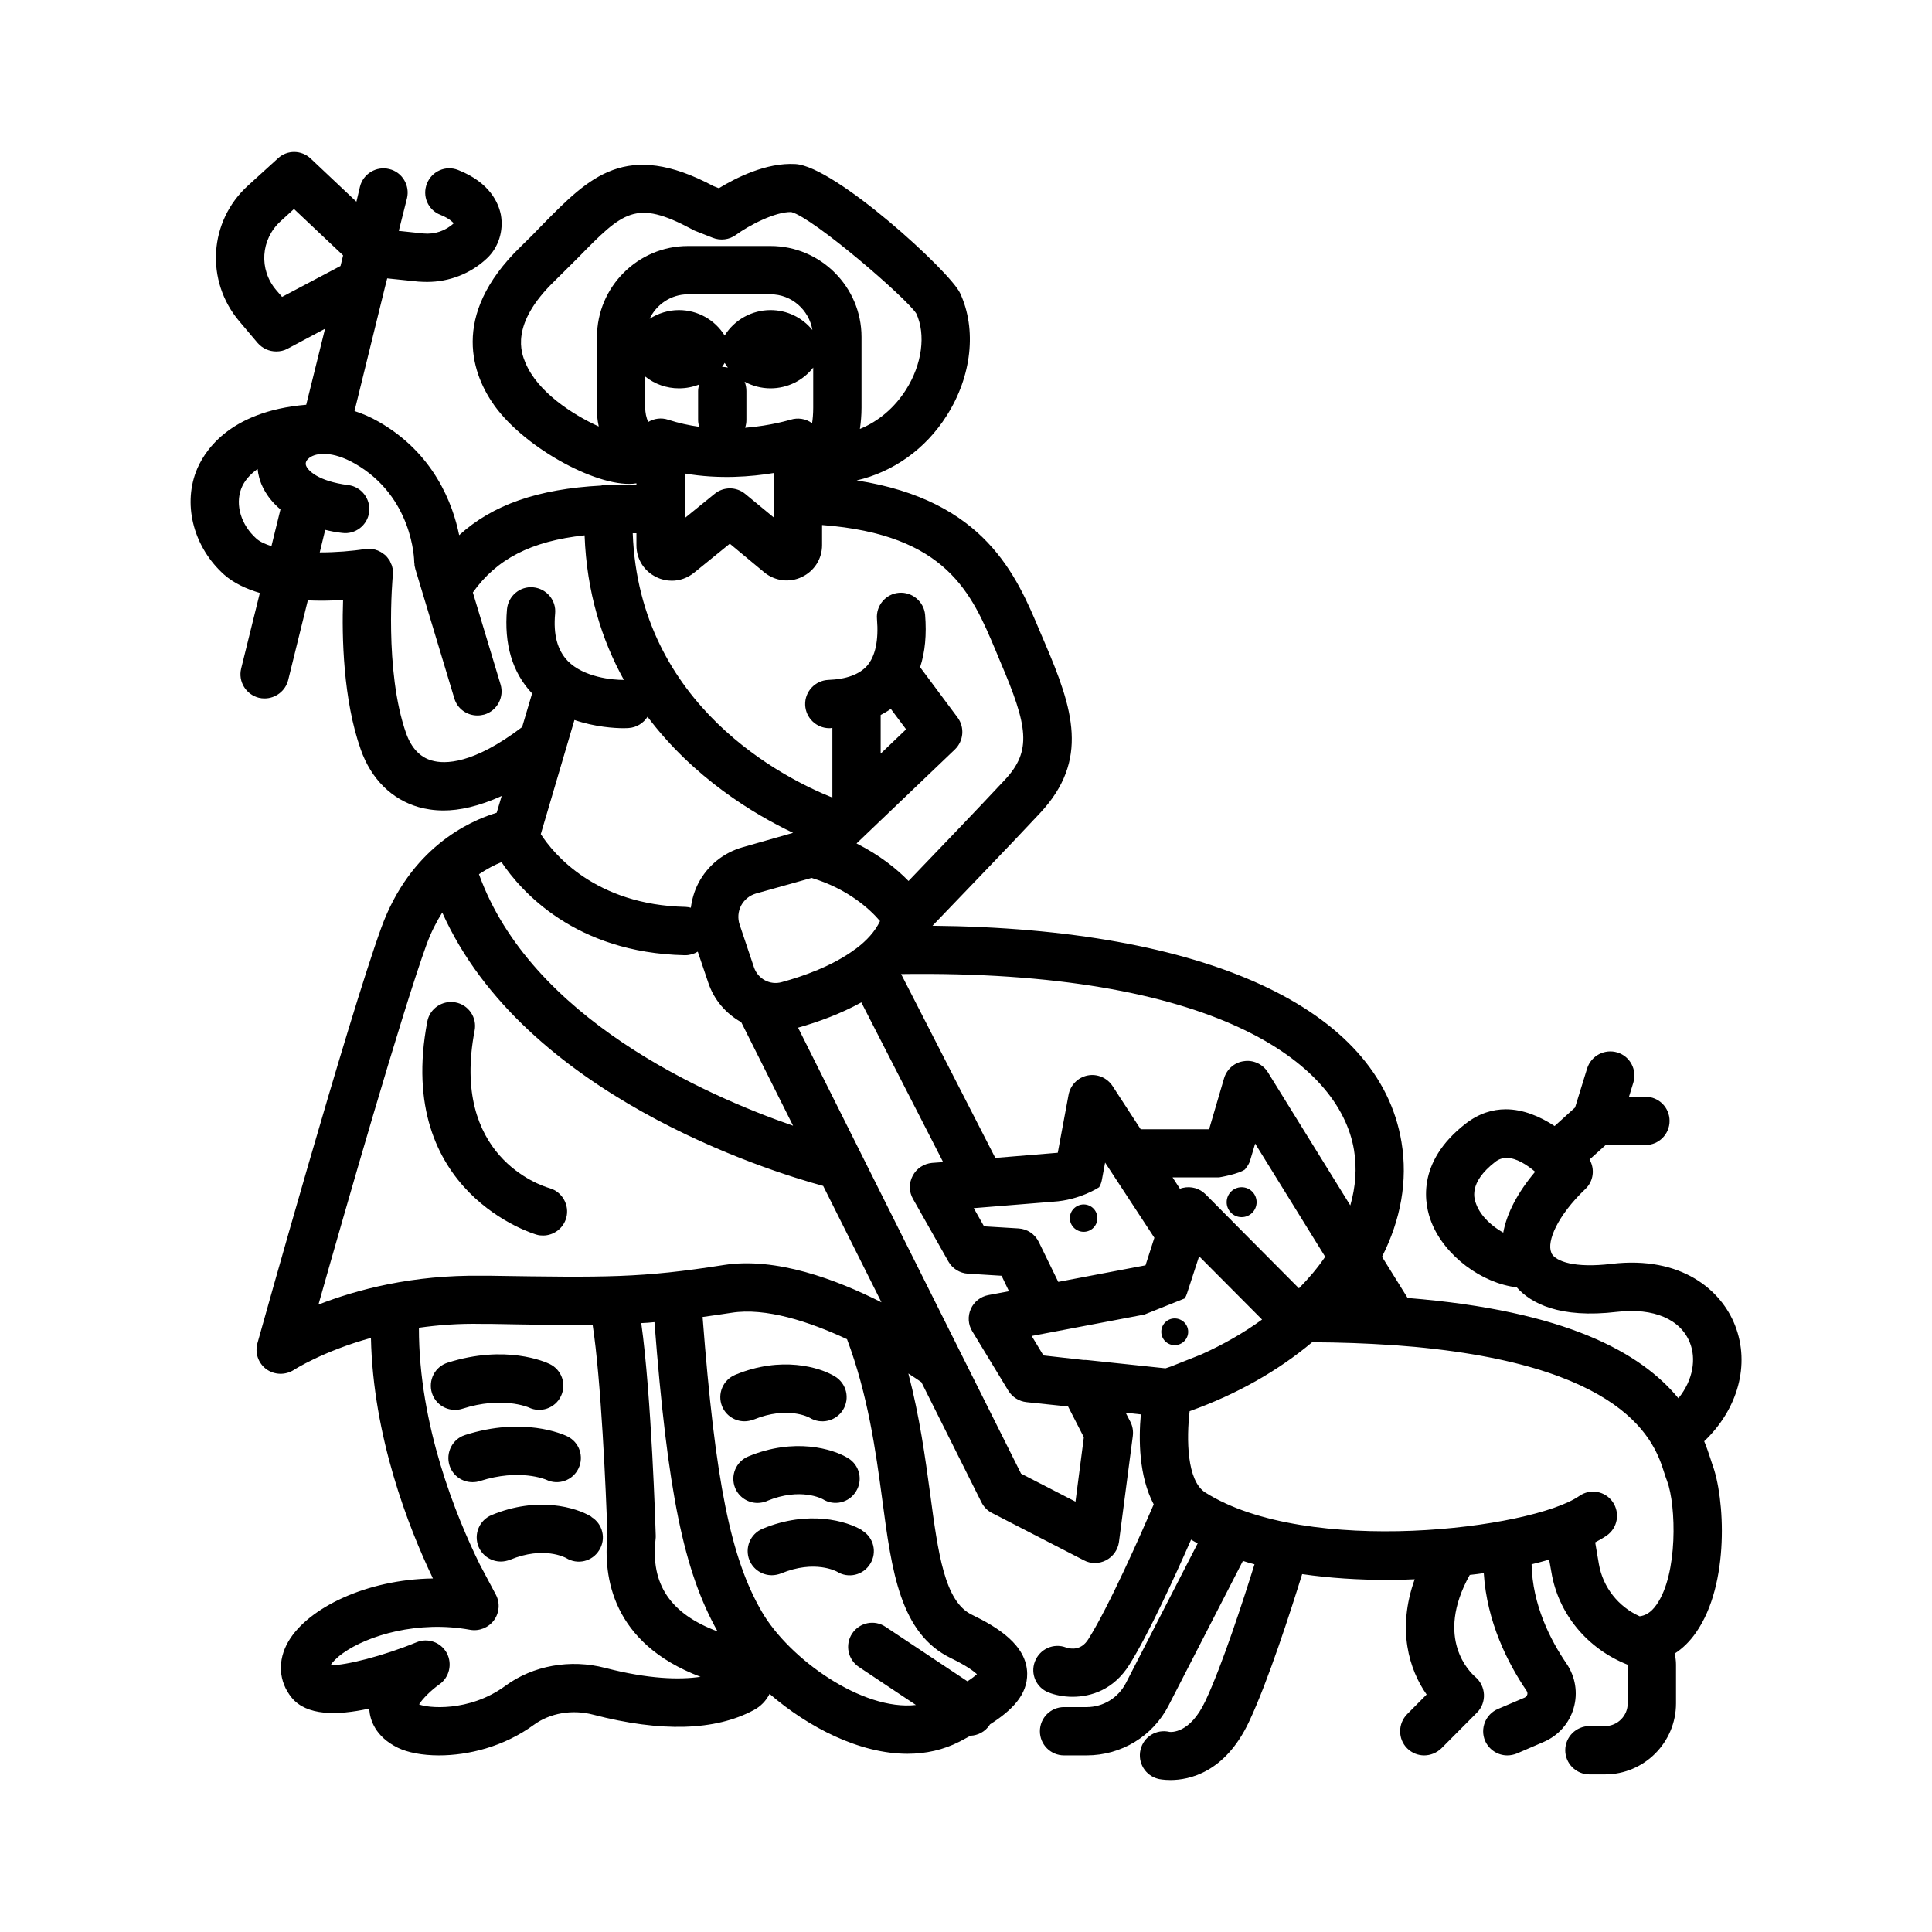 <?xml version="1.0" encoding="UTF-8"?>
<svg id="icons" xmlns="http://www.w3.org/2000/svg" viewBox="0 0 120 120">
  <defs>
    <style>
      .cls-1 {
        fill: none;
      }

      .cls-1, .cls-2 {
        stroke: #000;
        stroke-miterlimit: 10;
        stroke-width: 0px;
      }
    </style>
  </defs>
  <path class="cls-1" d="m55.97,60.5l5.85,11.42,3.88-.32.67-3.6c.11-.6.58-1.08,1.18-1.2s1.21.14,1.55.65l1.75,2.68h4.25s.93-3.16.93-3.16c.17-.57.66-.99,1.24-1.06.58-.09,1.17.19,1.48.69l5.12,8.27c.33-1.15.42-2.31.23-3.44-.91-5.47-8.77-11.2-28.13-10.93Z"/>
  <path class="cls-1" d="m68.44,73.28c-.03.17-.09.32-.17.46,0,0-1.19.8-2.85.9l-4.94.4.64,1.13,2.14.13c.54.03,1.02.35,1.26.84l1.21,2.48,5.42-1.03.55-1.71-3.06-4.67-.2,1.07Zm-1.13,3.23c-.47,0-.86-.38-.86-.85s.39-.85.86-.85.85.38.85.85-.38.85-.85.85Z"/>
  <path class="cls-1" d="m47.86,15.28c3.11,0,5.65,2.54,5.65,5.65v4.39c0,.47-.04.91-.1,1.32h.01c1.14-.47,2.13-1.3,2.85-2.43,1-1.57,1.25-3.43.64-4.74-.61-.96-6.4-5.95-7.76-6.3-1-.03-2.65.84-3.44,1.42-.41.3-.96.37-1.44.18l-1.14-.45c-.05-.03-.1-.05-.15-.08-3.51-1.88-4.27-1.1-7.1,1.79-.45.45-.93.93-1.45,1.44-2.78,2.69-2.04,4.47-1.8,5.05.38.92,1.11,1.72,1.95,2.39.84.67,1.79,1.21,2.61,1.58-.09-.4-.13-.81-.1-1.26v-4.3c-.01-3.11,2.53-5.65,5.64-5.65h5.13Z"/>
  <path class="cls-1" d="m72.83,73.13l.46.71c.06-.03.12-.05.18-.06.51-.12,1.04.03,1.41.4l.19.19,2.33,2.35,3.28,3.3c.62-.63,1.17-1.28,1.63-1.96l-4.35-7.03-.31,1.04c-.06.21-.17.38-.31.54h.02c-.37.31-1.64.53-1.64.53h-2.89Zm4.29.61c.51,0,.93.41.93.93s-.42.93-.93.93-.93-.42-.93-.93.41-.93.93-.93Z"/>
  <path class="cls-1" d="m92.88,72.16c-1.71,1.32-1.31,2.33-1.18,2.66.29.74.97,1.35,1.67,1.74.22-1.21.9-2.5,1.98-3.78-.51-.43-1.16-.86-1.77-.86-.24,0-.48.07-.7.24Z"/>
  <path class="cls-1" d="m16.1,29.67c-.05-.18-.08-.36-.1-.54-.48.34-.84.75-1.02,1.23-.38,1.01,0,2.25.94,3.09.22.2.56.35.94.47l.56-2.28c-.86-.72-1.2-1.51-1.32-1.97Z"/>
  <path class="cls-1" d="m47.86,19.26c1.02,0,1.97.46,2.6,1.24-.21-1.25-1.29-2.22-2.6-2.22h-5.13c-1.05,0-1.96.63-2.38,1.52.53-.34,1.16-.54,1.82-.54,1.16,0,2.23.6,2.84,1.58.61-.98,1.69-1.58,2.85-1.58Z"/>
  <path class="cls-1" d="m46.95,55.5c-.4.12-.72.38-.92.75-.19.37-.22.79-.09,1.18l.89,2.65c.24.72,1,1.13,1.73.92,1.29-.35,3.16-1,4.55-2.04.03-.02.07-.04.1-.07.62-.47,1.14-1.03,1.45-1.68-.62-.73-1.99-2-4.25-2.68l-3.46.97Z"/>
  <path class="cls-1" d="m30.51,79.24c7.15.11,9.31.14,14.46-.67,3.22-.5,6.96.89,9.78,2.32l-3.62-7.23c-3.46-.94-18.59-5.66-23.66-16.98-.36.57-.69,1.21-.97,1.97-1.54,4.25-5.06,16.51-6.72,22.38,2.33-.91,5.82-1.86,10.18-1.8h.55Zm-3.99-15.8c.16-.81.95-1.34,1.75-1.19.81.16,1.35.94,1.19,1.75-1.48,7.77,4.03,9.61,4.66,9.79.79.23,1.25,1.06,1.03,1.85-.19.66-.79,1.09-1.44,1.09-.13,0-.27-.02-.4-.05-.09-.02-8.84-2.57-6.8-13.24Z"/>
  <path class="cls-1" d="m37.73,95.38c-.09-2.82-.4-9.73-.92-13.09-1.73.02-3.72-.01-6.35-.05h-.55c-1.4-.04-2.7.06-3.89.23,0,6.07,2.33,11.75,3.78,14.7l1,1.88c.27.51.22,1.13-.12,1.59-.34.46-.92.69-1.48.59-3.22-.59-6.35.34-7.91,1.46-.43.31-.65.57-.76.74.93.02,3.29-.58,5.33-1.42.71-.3,1.52-.01,1.89.66.36.68.16,1.52-.46,1.95-.51.36-1.04.89-1.26,1.24.46.22,3.09.52,5.36-1.15,1.71-1.26,4.04-1.68,6.21-1.11,2.71.7,4.61.74,5.91.55-5.52-2.09-6.04-6.25-5.78-8.77Zm-10.9-8.85c-.25-.79.18-1.63.97-1.89,3.6-1.16,6.07-.05,6.34.08.75.36,1.06,1.26.7,2-.36.75-1.26,1.06-2,.7-.05-.02-1.65-.71-4.12.08-.15.05-.31.07-.46.07-.63,0-1.22-.41-1.43-1.04Zm1.1,4.49c-.25-.79.18-1.63.97-1.89,3.61-1.16,6.07-.05,6.34.08.75.36,1.06,1.26.7,2-.36.75-1.26,1.06-2,.7-.05-.02-1.65-.72-4.12.08-.15.05-.31.07-.46.07-.63,0-1.22-.41-1.43-1.04Zm9.3,5.25c-.44.71-1.36.92-2.06.49-.03-.02-1.38-.75-3.48.11-.19.08-.38.11-.57.11-.59,0-1.15-.35-1.39-.93-.32-.77.05-1.64.82-1.96,2.85-1.17,5.24-.48,6.2.11.71.44.92,1.36.49,2.06Z"/>
  <path class="cls-1" d="m103.37,91.48c-.57-1.8-2.18-6.88-16.81-7.93h-.05c-.05,0-.09,0-.15-.01-1.48-.1-3.1-.16-4.86-.17-2.09,1.75-4.66,3.23-7.61,4.28-.2,1.71-.18,4.32.97,5.05,6.32,4,20.25,2.27,23.23.22.68-.48,1.61-.31,2.08.37.47.69.3,1.62-.38,2.09-.2.14-.45.28-.71.42l.23,1.35c.25,1.44,1.21,2.65,2.53,3.24h.01c.31-.04.68-.2,1.04-.72,1.34-1.9,1.22-6.17.66-7.67-.06-.14-.11-.32-.18-.52Z"/>
  <path class="cls-1" d="m49.26,69.92l-3.22-6.43c-.93-.52-1.69-1.37-2.05-2.46l-.65-1.92c-.23.14-.5.22-.78.22h-.04c-6.81-.15-10.17-3.99-11.37-5.78-.41.16-.89.41-1.4.75,3.21,8.92,14.02,13.72,19.51,15.62Z"/>
  <path class="cls-1" d="m39.83,82.18c.63,4.47.89,12.8.9,13.21,0,.07,0,.14-.01.21-.32,2.8.92,4.64,3.85,5.73-2.1-3.75-3.1-8.62-3.92-19.21-.27.03-.55.05-.82.06Z"/>
  <path class="cls-1" d="m52.61,83.18c-2.36-1.1-5.06-1.98-7.18-1.64-.63.1-1.23.18-1.79.26.79,10.27,1.75,14.99,3.68,18.31,1.7,2.93,6.25,6.17,9.57,5.79l-3.54-2.36c-.69-.46-.88-1.39-.42-2.08s1.39-.88,2.08-.41l5.08,3.38c.29-.19.48-.34.59-.44-.2-.19-.65-.53-1.62-1-3.15-1.53-3.67-5.38-4.26-9.84-.41-3.06-.89-6.51-2.19-9.97Zm-7.75,4.18c-.32-.77.05-1.64.82-1.96,2.85-1.18,5.23-.48,6.2.11.7.44.92,1.36.49,2.07-.44.71-1.36.92-2.07.49-.03-.02-1.38-.75-3.47.11-.19.08-.38.11-.57.11-.59,0-1.15-.35-1.39-.93Zm.81,5.05c-.32-.77.05-1.64.82-1.96,2.85-1.18,5.24-.48,6.2.11.71.44.92,1.36.49,2.06-.43.71-1.36.92-2.06.49-.03-.02-1.38-.75-3.48.11-.19.08-.38.11-.57.11-.59,0-1.15-.35-1.39-.93Zm8.38,4.71c-.43.71-1.36.92-2.06.49-.03-.02-1.38-.75-3.48.11-.19.08-.38.11-.57.11-.59,0-1.15-.35-1.39-.93-.32-.77.05-1.64.82-1.96,2.85-1.18,5.24-.48,6.2.11.71.44.92,1.36.49,2.06Z"/>
  <path class="cls-1" d="m44.85,22.79h.01c.12,0,.24.02.35.04-.07-.09-.13-.19-.2-.29-.05.09-.1.17-.16.25Z"/>
  <path class="cls-1" d="m63.76,87.09c-.47-.05-.88-.31-1.13-.71l-2.24-3.69c-.26-.42-.29-.94-.09-1.39s.61-.77,1.09-.86l1.28-.24-.46-.96-2.09-.13c-.5-.03-.96-.31-1.21-.75l-2.2-3.89c-.26-.45-.26-.99-.02-1.44.24-.46.69-.75,1.2-.8l.69-.05-5.08-9.92c-1.27.7-2.65,1.21-3.93,1.57l13.85,27.7,3.38,1.74.52-4-.98-1.91-2.58-.27Z"/>
  <path class="cls-1" d="m78.39,81.96l-3.91-3.93-.76,2.33c-.03.1-.08.2-.14.29l-2.5,1-7,1.33.73,1.21,2.49.27h.13s.02.01.02.01c.02,0,.03,0,.05.01h.06l4.83.51c.11-.04.22-.07.33-.11l1.89-.75c1.38-.62,2.65-1.35,3.78-2.17Zm-5.43,1.59c-.46,0-.83-.37-.83-.83s.37-.83.83-.83.84.37.84.83-.38.83-.84.83Z"/>
  <path class="cls-1" d="m33.04,43.07c-1.23-1.3-1.75-3.06-1.56-5.23.08-.83.81-1.44,1.63-1.36.83.08,1.44.81,1.36,1.63-.12,1.31.14,2.27.78,2.94.99,1.02,2.8,1.19,3.49,1.18-1.36-2.46-2.31-5.43-2.44-8.98-3.34.36-5.47,1.48-6.94,3.55l1.72,5.71c.24.79-.21,1.63-1,1.87-.15.04-.29.06-.44.06-.64,0-1.24-.41-1.43-1.06l-2.42-8.03s-.01-.03-.01-.05c-.02-.06-.03-.11-.04-.16,0-.05-.01-.1-.01-.15,0-.02-.01-.04-.01-.06,0-.18-.09-4.07-3.68-6.13-1.4-.8-2.41-.69-2.84-.36-.13.1-.26.25-.21.45.09.32.75,1,2.63,1.24.82.1,1.4.86,1.3,1.68-.11.82-.86,1.4-1.68,1.29-.38-.04-.72-.11-1.05-.19l-.34,1.4c1,0,2.01-.08,2.82-.21h.04s.09,0,.13-.01h.21s.07.02.1.02c.05.01.1.02.15.03.05.02.1.04.15.05.04.02.08.04.12.06.05.02.1.05.14.08.04.02.07.04.1.07.05.03.09.07.13.1.03.03.06.06.09.1.03.03.06.08.09.12.03.03.05.07.08.11.02.05.04.09.06.14.02.04.04.08.06.13.02.05.03.1.04.15.01.04.02.07.03.1v.04s0,.1,0,.15v.19c0,.06-.55,5.93.83,9.83.33.91.86,1.47,1.59,1.68.79.23,2.55.24,5.6-2.08l.62-2.09Z"/>
  <path class="cls-1" d="m50.44,26.29c.04-.26.07-.58.07-.97v-2.49c-.63.81-1.61,1.29-2.65,1.29-.58,0-1.13-.15-1.61-.41.07.17.11.37.11.58v1.8c0,.17-.03.33-.08.48,1.64-.13,2.8-.49,2.82-.5.45-.14.96-.07,1.34.22Z"/>
  <path class="cls-1" d="m40.08,25.32c0,.31.06.61.18.89.37-.22.82-.28,1.24-.14.65.21,1.29.35,1.93.44-.04-.13-.07-.27-.07-.42v-1.8c0-.15.03-.28.07-.41-.4.16-.82.24-1.26.24-.77,0-1.5-.26-2.09-.73v1.93Z"/>
  <path class="cls-1" d="m46.29,30.68l1.77,1.46v-2.76c-1.39.23-3.38.4-5.53.03v2.77l1.86-1.51c.55-.45,1.35-.45,1.9.01Z"/>
  <path class="cls-1" d="m51.7,49.54v-4.33c-.05,0-.09.01-.13.02h-.06c-.8,0-1.47-.64-1.5-1.45-.03-.82.62-1.52,1.45-1.55,1.11-.04,1.91-.34,2.39-.87.52-.6.73-1.58.62-2.92-.07-.82.54-1.55,1.36-1.62.82-.07,1.55.54,1.63,1.36.1,1.24,0,2.32-.31,3.26l2.33,3.13c.45.61.37,1.46-.17,1.98l-6.11,5.84c1.44.72,2.51,1.59,3.23,2.33,1.56-1.62,4.33-4.51,5.98-6.28,1.7-1.81,1.43-3.34-.28-7.34l-.29-.7c-1.49-3.54-3.03-7.2-10.78-7.79v1.25c0,.85-.48,1.61-1.26,1.98-.77.37-1.67.25-2.33-.29l-2.14-1.78-2.23,1.81c-.4.32-.88.49-1.37.49-.33,0-.65-.07-.95-.22-.77-.36-1.25-1.12-1.25-1.98v-.75h-.23c.4,10.75,9.47,15.25,12.4,16.42Z"/>
  <path class="cls-1" d="m21.23,16.2l.08-.34-3.05-2.88-.83.76c-1.24,1.13-1.36,3-.28,4.27l.37.43,3.63-1.92.08-.32Z"/>
  <path class="cls-1" d="m35.68,44.72l-2.09,7.09c.78,1.21,3.38,4.4,9,4.52.11.01.22.02.32.05.07-.53.22-1.05.47-1.53.58-1.1,1.56-1.89,2.76-2.23l3.12-.89c-2.44-1.16-6.19-3.42-9.04-7.21-.25.39-.68.67-1.18.7-.02,0-.13.01-.31.01-.55,0-1.76-.07-3.05-.51Z"/>
  <path class="cls-1" d="m54.7,44.41v2.4l1.58-1.51-.95-1.27c-.19.14-.41.26-.63.38Z"/>
  <path class="cls-2" d="m33.73,76.74c.65,0,1.25-.43,1.44-1.09.22-.79-.24-1.62-1.03-1.85-.63-.18-6.15-2.02-4.66-9.79.16-.81-.38-1.6-1.19-1.75-.81-.15-1.6.38-1.75,1.19-2.04,10.67,6.71,13.22,6.8,13.24.13.04.27.05.4.05Z"/>
  <path class="cls-2" d="m72.96,81.89c-.46,0-.83.37-.83.83s.37.83.83.83.84-.37.84-.83-.38-.83-.84-.83Z"/>
  <circle class="cls-2" cx="77.12" cy="74.67" r=".93"/>
  <path class="cls-2" d="m67.31,74.81c-.47,0-.86.38-.86.85s.39.85.86.85.85-.38.85-.85-.38-.85-.85-.85Z"/>
  <path class="cls-2" d="m107.77,82.33c-.85-2.19-3.32-4.34-7.67-3.83-2.32.28-3.45-.16-3.72-.63-.01-.03-.02-.05-.03-.08-.28-.68.37-2.27,2.12-3.94.51-.48.6-1.24.26-1.83l1-.9h2.47c.83,0,1.5-.67,1.5-1.5s-.67-1.5-1.5-1.5h-1.02l.27-.88c.24-.79-.2-1.63-.99-1.87-.79-.24-1.63.2-1.88.99l-.75,2.43-1.27,1.15c-.9-.59-1.95-1.04-3.03-1.04-.82,0-1.66.25-2.48.88-3.16,2.44-2.55,5.11-2.14,6.14.82,2.09,3.14,3.79,5.3,4.04.87.98,2.64,1.95,6.24,1.52,2.26-.26,3.95.46,4.52,1.94.37.94.23,2.25-.72,3.43-2.32-2.82-6.96-5.44-16.82-6.23l-1.59-2.56h0c1.16-2.29,1.61-4.72,1.21-7.12-1.37-8.34-12.2-13.27-29.13-13.44.63-.66,1.82-1.89,3.09-3.22,1.27-1.32,2.62-2.74,3.6-3.79,3.06-3.28,2.05-6.45.28-10.57l-.29-.68c-1.47-3.51-3.43-8.16-11.39-9.4,2.28-.53,4.28-1.95,5.59-4.02,1.56-2.45,1.88-5.37.83-7.62-.62-1.33-7.76-7.87-10.22-8.01-1.83-.11-3.74.88-4.76,1.5l-.33-.13c-5.43-2.89-7.7-.57-10.59,2.36-.42.44-.88.91-1.39,1.4-4.48,4.34-2.93,8.07-1.61,9.9,1.97,2.71,6.6,5.16,8.8,4.8v.1c-.5-.01-.97,0-1.44.01-.08-.01-.16-.03-.24-.03-.18-.02-.35.01-.51.06-3.93.21-6.74,1.19-8.82,3.08-.39-1.93-1.55-5.07-4.99-7.04-.52-.3-1.02-.51-1.51-.67l1.89-7.69.14-.55,1.93.2c.18.01.37.02.55.02,1.37,0,2.7-.51,3.71-1.46.72-.67,1.05-1.71.87-2.71-.14-.7-.65-1.99-2.65-2.78-.77-.31-1.64.07-1.94.84-.31.77.06,1.64.83,1.94.65.26.8.52.84.52-.51.48-1.2.71-1.9.64l-1.52-.16.51-2.03c.19-.8-.3-1.62-1.1-1.81-.8-.2-1.62.29-1.82,1.09l-.22.93h-.01s-2.83-2.67-2.83-2.67c-.57-.54-1.46-.55-2.03-.02l-1.87,1.7c-2.43,2.21-2.66,5.91-.54,8.42l1.15,1.36c.3.34.72.52,1.15.52.24,0,.48-.05.7-.17l2.33-1.24-1.17,4.72c-4.89.41-6.41,3.01-6.85,4.17-.81,2.16-.1,4.72,1.75,6.38.6.53,1.38.89,2.22,1.14l-1.16,4.69c-.2.81.3,1.62,1.1,1.82.12.03.24.04.36.04.67,0,1.29-.46,1.46-1.14l1.22-4.95c.27.01.54.02.8.02.5,0,.96-.02,1.39-.05-.08,2.26,0,6.2,1.1,9.3.64,1.82,1.92,3.09,3.59,3.57.43.12.95.21,1.55.21.98,0,2.18-.25,3.61-.9l-.31,1.04c-1.75.53-5.38,2.21-7.17,7.15-2.08,5.73-7.46,24.98-7.69,25.8-.17.6.05,1.24.55,1.61.51.37,1.19.38,1.71.05.03-.02,1.8-1.16,4.79-1.99.13,6.1,2.31,11.72,3.85,14.94-4.13.06-7.75,1.83-8.97,3.9-.7,1.19-.62,2.51.21,3.52.92,1.1,2.77,1.11,4.81.66v.1c.05.57.34,1.64,1.78,2.34.6.29,1.5.47,2.55.47,1.8,0,4.02-.53,5.89-1.9,1-.73,2.38-.97,3.68-.63,4.23,1.1,7.58,1,9.97-.28.44-.23.78-.59.99-1.01,2.42,2.09,5.6,3.72,8.57,3.72,1.13,0,2.23-.24,3.24-.76.23-.12.45-.24.67-.36.46-.02.91-.25,1.18-.66.01,0,.02-.03.02-.04,1.38-.88,2.34-1.84,2.32-3.17-.03-1.77-1.85-2.88-3.44-3.65-1.69-.82-2.09-3.79-2.59-7.54-.3-2.2-.65-4.77-1.35-7.44.31.2.58.38.81.54l3.73,7.46c.14.28.37.52.65.66l5.71,2.94c.22.12.45.17.69.17s.48-.06.69-.17c.44-.23.73-.65.8-1.13l.86-6.58c.04-.31-.01-.62-.15-.89l-.29-.56.94.1c-.14,1.54-.13,3.83.8,5.59-.76,1.76-2.77,6.33-4.06,8.37-.44.71-1.07.62-1.38.52-.78-.3-1.64.09-1.94.87-.3.77.09,1.64.87,1.93.36.14.88.26,1.47.26,1.15,0,2.55-.44,3.52-1.98,1.2-1.9,2.88-5.59,3.84-7.78.14.08.27.16.41.23l-4.46,8.68c-.48.92-1.41,1.49-2.44,1.49h-1.4c-.83,0-1.5.67-1.5,1.5s.67,1.5,1.5,1.5h1.4c2.16,0,4.12-1.19,5.1-3.11l4.61-8.97c.24.08.48.15.72.21-.69,2.21-2.01,6.29-3.06,8.51-.96,2.03-2.13,1.91-2.22,1.9-.81-.19-1.61.3-1.8,1.11s.3,1.61,1.11,1.81c.04.01.32.07.75.07,1.15,0,3.38-.45,4.87-3.6,1.19-2.51,2.63-7,3.31-9.19,1.72.25,3.52.36,5.29.36.57,0,1.14-.01,1.7-.04-1.12,3.12-.34,5.62.74,7.16l-1.21,1.22c-.58.59-.58,1.54,0,2.12.3.3.68.44,1.06.44s.77-.15,1.07-.44l2.21-2.22c.3-.3.45-.71.43-1.13s-.22-.82-.54-1.09c-.28-.24-2.56-2.35-.34-6.33.3-.03.59-.07.87-.11.19,3.03,1.49,5.59,2.66,7.31.06.1.06.18.04.24s-.06.13-.16.18l-1.67.71c-.76.33-1.11,1.21-.79,1.97.25.57.8.91,1.38.91.2,0,.4-.04.6-.12l1.67-.72c.9-.39,1.58-1.15,1.85-2.09.28-.95.11-1.96-.44-2.77-1-1.46-2.12-3.65-2.17-6.17.38-.09.74-.19,1.09-.29l.14.78c.43,2.59,2.23,4.76,4.74,5.75v2.4c0,.77-.63,1.41-1.41,1.41h-.97c-.82,0-1.5.67-1.5,1.5s.68,1.5,1.5,1.5h.97c2.43,0,4.41-1.98,4.41-4.41v-2.4c0-.24-.03-.47-.09-.69.5-.32.95-.76,1.33-1.31,2.12-3.02,1.79-8.41,1.01-10.46-.03-.1-.07-.22-.12-.37-.11-.34-.23-.69-.38-1.05,2.09-1.99,2.87-4.76,1.92-7.19Zm-14.4-5.77c-.7-.39-1.38-1-1.67-1.74-.13-.33-.53-1.34,1.18-2.66.22-.17.46-.24.7-.24.61,0,1.26.43,1.77.86-1.08,1.28-1.76,2.57-1.98,3.78ZM16.86,33.92c-.38-.12-.72-.27-.94-.47-.94-.84-1.32-2.08-.94-3.09.18-.48.54-.89,1.02-1.23.02.18.05.36.1.54.12.46.46,1.25,1.32,1.97l-.56,2.28Zm67.24,37.51c.19,1.13.1,2.29-.23,3.44l-5.12-8.27c-.31-.5-.9-.78-1.48-.69-.58.07-1.07.49-1.24,1.06l-.93,3.17h-4.25s-1.75-2.69-1.75-2.69c-.34-.51-.95-.77-1.55-.65s-1.07.6-1.18,1.2l-.67,3.6-3.88.32-5.85-11.42c19.36-.27,27.22,5.46,28.13,10.93Zm-6.76,1.18c.14-.16.25-.33.31-.54l.31-1.04,4.35,7.03c-.46.68-1.01,1.33-1.63,1.96l-3.28-3.3-2.33-2.35-.19-.19c-.37-.37-.9-.52-1.41-.4-.06.01-.12.03-.18.06l-.46-.71h2.89s1.27-.21,1.64-.52h-.02Zm-5.64,4.27l-.55,1.71-5.42,1.03-1.21-2.48c-.24-.49-.72-.81-1.26-.84l-2.14-.13-.64-1.13,4.94-.4c1.66-.1,2.85-.9,2.85-.9.08-.14.14-.29.17-.46l.2-1.07,3.06,4.67ZM37.08,20.93v4.3c-.02.45.02.86.11,1.26-.82-.37-1.77-.91-2.61-1.58-.84-.67-1.57-1.47-1.95-2.39-.24-.58-.98-2.36,1.8-5.05.52-.51,1-.99,1.45-1.44,2.83-2.89,3.59-3.67,7.1-1.79.05.03.1.05.15.08l1.14.45c.48.19,1.03.12,1.44-.18.79-.58,2.44-1.45,3.44-1.42,1.36.35,7.15,5.34,7.76,6.3.61,1.31.36,3.17-.64,4.74-.72,1.13-1.71,1.96-2.85,2.43h-.01c.06-.41.1-.85.1-1.32v-4.39c0-3.11-2.54-5.65-5.65-5.65h-5.13c-3.11,0-5.65,2.54-5.65,5.65Zm7.93-.09c-.61-.98-1.68-1.58-2.84-1.58-.66,0-1.29.2-1.82.54.42-.89,1.33-1.52,2.38-1.52h5.13c1.31,0,2.39.97,2.6,2.22-.63-.78-1.58-1.24-2.6-1.24-1.16,0-2.24.6-2.85,1.58Zm.2,1.99c-.11-.02-.23-.04-.35-.04h-.01c.06-.08.11-.16.16-.25.07.1.13.2.2.29Zm-3.04,1.29c.44,0,.86-.08,1.26-.24-.04.13-.07.26-.07.41v1.8c0,.15.03.29.07.42-.64-.09-1.28-.23-1.93-.44-.42-.14-.87-.08-1.24.14-.12-.28-.19-.58-.18-.89v-1.93c.59.47,1.32.73,2.09.73Zm.36,5.29c2.15.37,4.14.2,5.53-.03v2.76l-1.77-1.46c-.55-.46-1.35-.46-1.9-.01l-1.86,1.51v-2.77Zm3.75-2.84c.05-.15.08-.31.08-.48v-1.8c0-.21-.04-.41-.11-.58.48.26,1.03.41,1.61.41,1.04,0,2.02-.48,2.65-1.29v2.49c0,.39-.03.71-.07.97-.38-.29-.89-.36-1.34-.22-.02,0-1.18.37-2.82.5Zm-6.75,6.55v.75c0,.86.48,1.62,1.25,1.98.3.15.62.22.95.22.49,0,.97-.17,1.37-.49l2.23-1.81,2.14,1.78c.66.54,1.56.66,2.33.29.78-.37,1.26-1.13,1.26-1.98v-1.25c7.75.59,9.29,4.25,10.78,7.79l.29.7c1.71,4,1.98,5.53.28,7.34-1.65,1.77-4.42,4.66-5.98,6.28-.72-.74-1.79-1.61-3.23-2.33l6.11-5.84c.54-.52.62-1.37.17-1.98l-2.33-3.13c.31-.94.41-2.02.31-3.26-.08-.82-.81-1.43-1.63-1.36-.82.07-1.43.8-1.36,1.62.11,1.34-.1,2.32-.62,2.92-.48.53-1.28.83-2.39.87-.83.03-1.48.73-1.45,1.55.03.81.7,1.45,1.5,1.45h.06s.08-.02.13-.02v4.33c-2.93-1.17-12-5.67-12.4-16.42h.23Zm15.13,24.09c-.31.65-.83,1.21-1.45,1.68-.03.03-.07.05-.1.07-1.39,1.04-3.26,1.69-4.55,2.04-.73.21-1.49-.2-1.73-.92l-.89-2.65c-.13-.39-.1-.81.09-1.18.2-.37.52-.63.92-.75l3.46-.97c2.26.68,3.63,1.95,4.25,2.68Zm.04-10.4v-2.4c.22-.12.44-.24.63-.38l.95,1.27-1.58,1.51Zm-14.48-2.29c2.85,3.79,6.6,6.05,9.04,7.21l-3.12.89c-1.2.34-2.18,1.13-2.76,2.23-.25.48-.4,1-.47,1.53-.1-.03-.21-.04-.32-.05-5.62-.12-8.22-3.31-9-4.52l2.09-7.09c1.29.44,2.5.51,3.05.51.18,0,.29-.01.31-.01.5-.03.93-.31,1.18-.7Zm-22.7-26.08l-.37-.43c-1.08-1.27-.96-3.14.28-4.27l.83-.76,3.05,2.88-.08.34-.08.32-3.63,1.92Zm9.3,28.8c-.73-.21-1.26-.77-1.59-1.68-1.38-3.9-.84-9.77-.83-9.83v-.19s0-.1,0-.15v-.04s-.02-.06-.03-.1c-.01-.05-.02-.1-.04-.15-.02-.05-.04-.09-.06-.13-.02-.05-.04-.09-.06-.14-.03-.04-.05-.08-.08-.11-.03-.04-.06-.09-.09-.12-.03-.04-.06-.07-.09-.1-.04-.03-.08-.07-.13-.1-.03-.03-.06-.05-.1-.07-.04-.03-.09-.06-.14-.08-.04-.02-.08-.04-.12-.06-.05-.01-.1-.03-.15-.05-.05-.01-.1-.02-.15-.03-.03,0-.07-.01-.1-.02h-.21s-.09.01-.13.01h-.04c-.81.13-1.82.21-2.82.21l.34-1.4c.33.08.67.15,1.05.19.82.11,1.57-.47,1.68-1.29.1-.82-.48-1.58-1.3-1.68-1.88-.24-2.54-.92-2.63-1.24-.05-.2.08-.35.21-.45.43-.33,1.44-.44,2.84.36,3.59,2.06,3.68,5.95,3.68,6.13,0,.02.01.04.01.06,0,.05.01.1.01.15.01.05.02.1.04.16,0,.02,0,.03.01.05l2.42,8.03c.19.65.79,1.06,1.43,1.06.15,0,.29-.02.44-.06.79-.24,1.24-1.08,1-1.87l-1.72-5.71c1.47-2.07,3.6-3.19,6.94-3.55.13,3.55,1.08,6.52,2.44,8.98-.69.01-2.5-.16-3.49-1.18-.64-.67-.9-1.63-.78-2.94.08-.82-.53-1.55-1.36-1.63-.82-.08-1.55.53-1.63,1.36-.19,2.17.33,3.93,1.56,5.23l-.62,2.09c-3.05,2.32-4.81,2.31-5.6,2.08Zm4.33,6.31c1.2,1.79,4.56,5.63,11.37,5.78h.04c.28,0,.55-.08.78-.22l.65,1.92c.36,1.09,1.12,1.94,2.05,2.46l3.22,6.43c-5.49-1.9-16.3-6.7-19.51-15.62.51-.34.99-.59,1.4-.75Zm-11.37,27.48c1.66-5.87,5.18-18.13,6.72-22.38.28-.76.61-1.4.97-1.97,5.07,11.32,20.2,16.04,23.66,16.98l3.62,7.23c-2.82-1.43-6.56-2.82-9.78-2.32-5.15.81-7.31.78-14.46.67h-.55c-4.36-.07-7.85.88-10.18,1.79Zm17.82,22.57c-2.17-.57-4.5-.15-6.21,1.11-2.27,1.67-4.9,1.37-5.36,1.15.22-.35.75-.88,1.26-1.24.62-.43.82-1.27.46-1.95-.37-.67-1.18-.96-1.89-.66-2.04.84-4.4,1.44-5.33,1.42.11-.17.33-.43.76-.74,1.56-1.12,4.69-2.05,7.91-1.46.56.1,1.14-.13,1.48-.59.34-.46.39-1.08.12-1.59l-1-1.88c-1.45-2.95-3.79-8.63-3.78-14.7,1.19-.17,2.49-.27,3.89-.24h.55c2.63.05,4.62.08,6.35.06.52,3.36.83,10.27.92,13.09-.26,2.52.26,6.68,5.78,8.77-1.3.19-3.2.15-5.91-.55Zm3.12-8c.01-.07.01-.14.01-.21-.01-.41-.27-8.74-.9-13.21.27-.01.55-.03.82-.06.82,10.59,1.82,15.46,3.92,19.21-2.93-1.09-4.17-2.93-3.85-5.73Zm18.34,7.39c.97.47,1.42.81,1.62,1-.11.1-.3.25-.59.44l-5.08-3.38c-.69-.47-1.62-.28-2.08.41s-.27,1.62.42,2.08l3.54,2.36c-3.32.38-7.87-2.86-9.57-5.79-1.93-3.32-2.89-8.04-3.68-18.31.56-.08,1.16-.16,1.79-.26,2.12-.34,4.82.54,7.18,1.64,1.3,3.46,1.78,6.91,2.19,9.97.59,4.46,1.11,8.31,4.26,9.84Zm7.74-9.72l-3.38-1.74-13.85-27.7c1.28-.36,2.66-.87,3.93-1.57l5.08,9.92-.69.05c-.51.05-.96.34-1.2.8-.24.45-.24.99.02,1.44l2.2,3.89c.25.44.71.72,1.21.75l2.09.13.46.96-1.28.24c-.48.09-.89.41-1.09.86s-.17.97.09,1.39l2.24,3.69c.25.4.66.66,1.13.71l2.58.27.98,1.91-.52,4Zm5.59-8.28l-4.83-.51h-.06s-.03-.01-.05-.01h-.15s-2.49-.28-2.49-.28l-.73-1.21,7-1.33,2.5-1c.06-.09.11-.19.14-.29l.76-2.33,3.91,3.93c-1.13.82-2.4,1.55-3.78,2.17l-1.89.75c-.11.04-.22.07-.33.11Zm30.5,14.68c-.36.52-.73.68-1.04.72h-.01c-1.32-.59-2.28-1.8-2.53-3.24l-.23-1.35c.26-.14.51-.28.71-.42.68-.47.85-1.4.38-2.09-.47-.68-1.4-.85-2.08-.37-2.98,2.05-16.91,3.78-23.23-.22-1.15-.73-1.17-3.34-.97-5.05,2.95-1.05,5.52-2.53,7.61-4.28,1.76.01,3.38.07,4.86.17.06.01.1.01.15.01h.05c14.63,1.05,16.24,6.13,16.81,7.93.07.2.12.38.18.52.56,1.5.68,5.77-.66,7.67Z"/>
  <path class="cls-2" d="m28.72,87.5c2.46-.79,4.07-.1,4.12-.08.74.36,1.64.05,2-.7.36-.75.05-1.64-.7-2-.27-.13-2.73-1.23-6.34-.08-.79.25-1.22,1.1-.97,1.89.21.64.79,1.04,1.43,1.04.15,0,.31-.02.46-.07Z"/>
  <path class="cls-2" d="m33.93,91.91c.74.36,1.64.05,2-.7.36-.75.05-1.64-.7-2-.27-.13-2.73-1.23-6.34-.08-.79.25-1.22,1.1-.97,1.89.2.64.79,1.04,1.43,1.04.15,0,.31-.02.46-.07,2.46-.79,4.07-.1,4.12-.08Z"/>
  <path class="cls-2" d="m36.74,94.21c-.96-.59-3.35-1.29-6.2-.11-.77.32-1.13,1.19-.82,1.96.24.58.8.93,1.39.93.19,0,.38-.04.57-.11,2.1-.87,3.44-.13,3.48-.11.71.44,1.63.22,2.06-.49.44-.7.22-1.63-.49-2.06Z"/>
  <path class="cls-2" d="m46.82,88.17c2.1-.86,3.44-.13,3.47-.11.7.43,1.63.22,2.07-.49.44-.71.22-1.63-.49-2.07-.96-.59-3.35-1.29-6.2-.11-.77.32-1.13,1.19-.82,1.96.24.58.8.93,1.39.93.19,0,.38-.04.57-.11Z"/>
  <path class="cls-2" d="m47.63,93.23c2.1-.87,3.44-.13,3.48-.11.7.44,1.63.22,2.06-.49.44-.7.22-1.63-.49-2.06-.96-.59-3.35-1.29-6.2-.11-.77.32-1.13,1.19-.82,1.96.24.58.8.93,1.39.93.19,0,.38-.04.57-.11Z"/>
  <path class="cls-2" d="m53.57,95.06c-.96-.59-3.35-1.29-6.2-.11-.77.32-1.13,1.19-.82,1.96.24.58.8.93,1.39.93.19,0,.38-.04.57-.11,2.1-.87,3.44-.13,3.48-.11.7.44,1.63.22,2.06-.49.44-.7.22-1.63-.49-2.06Z"/>
</svg>